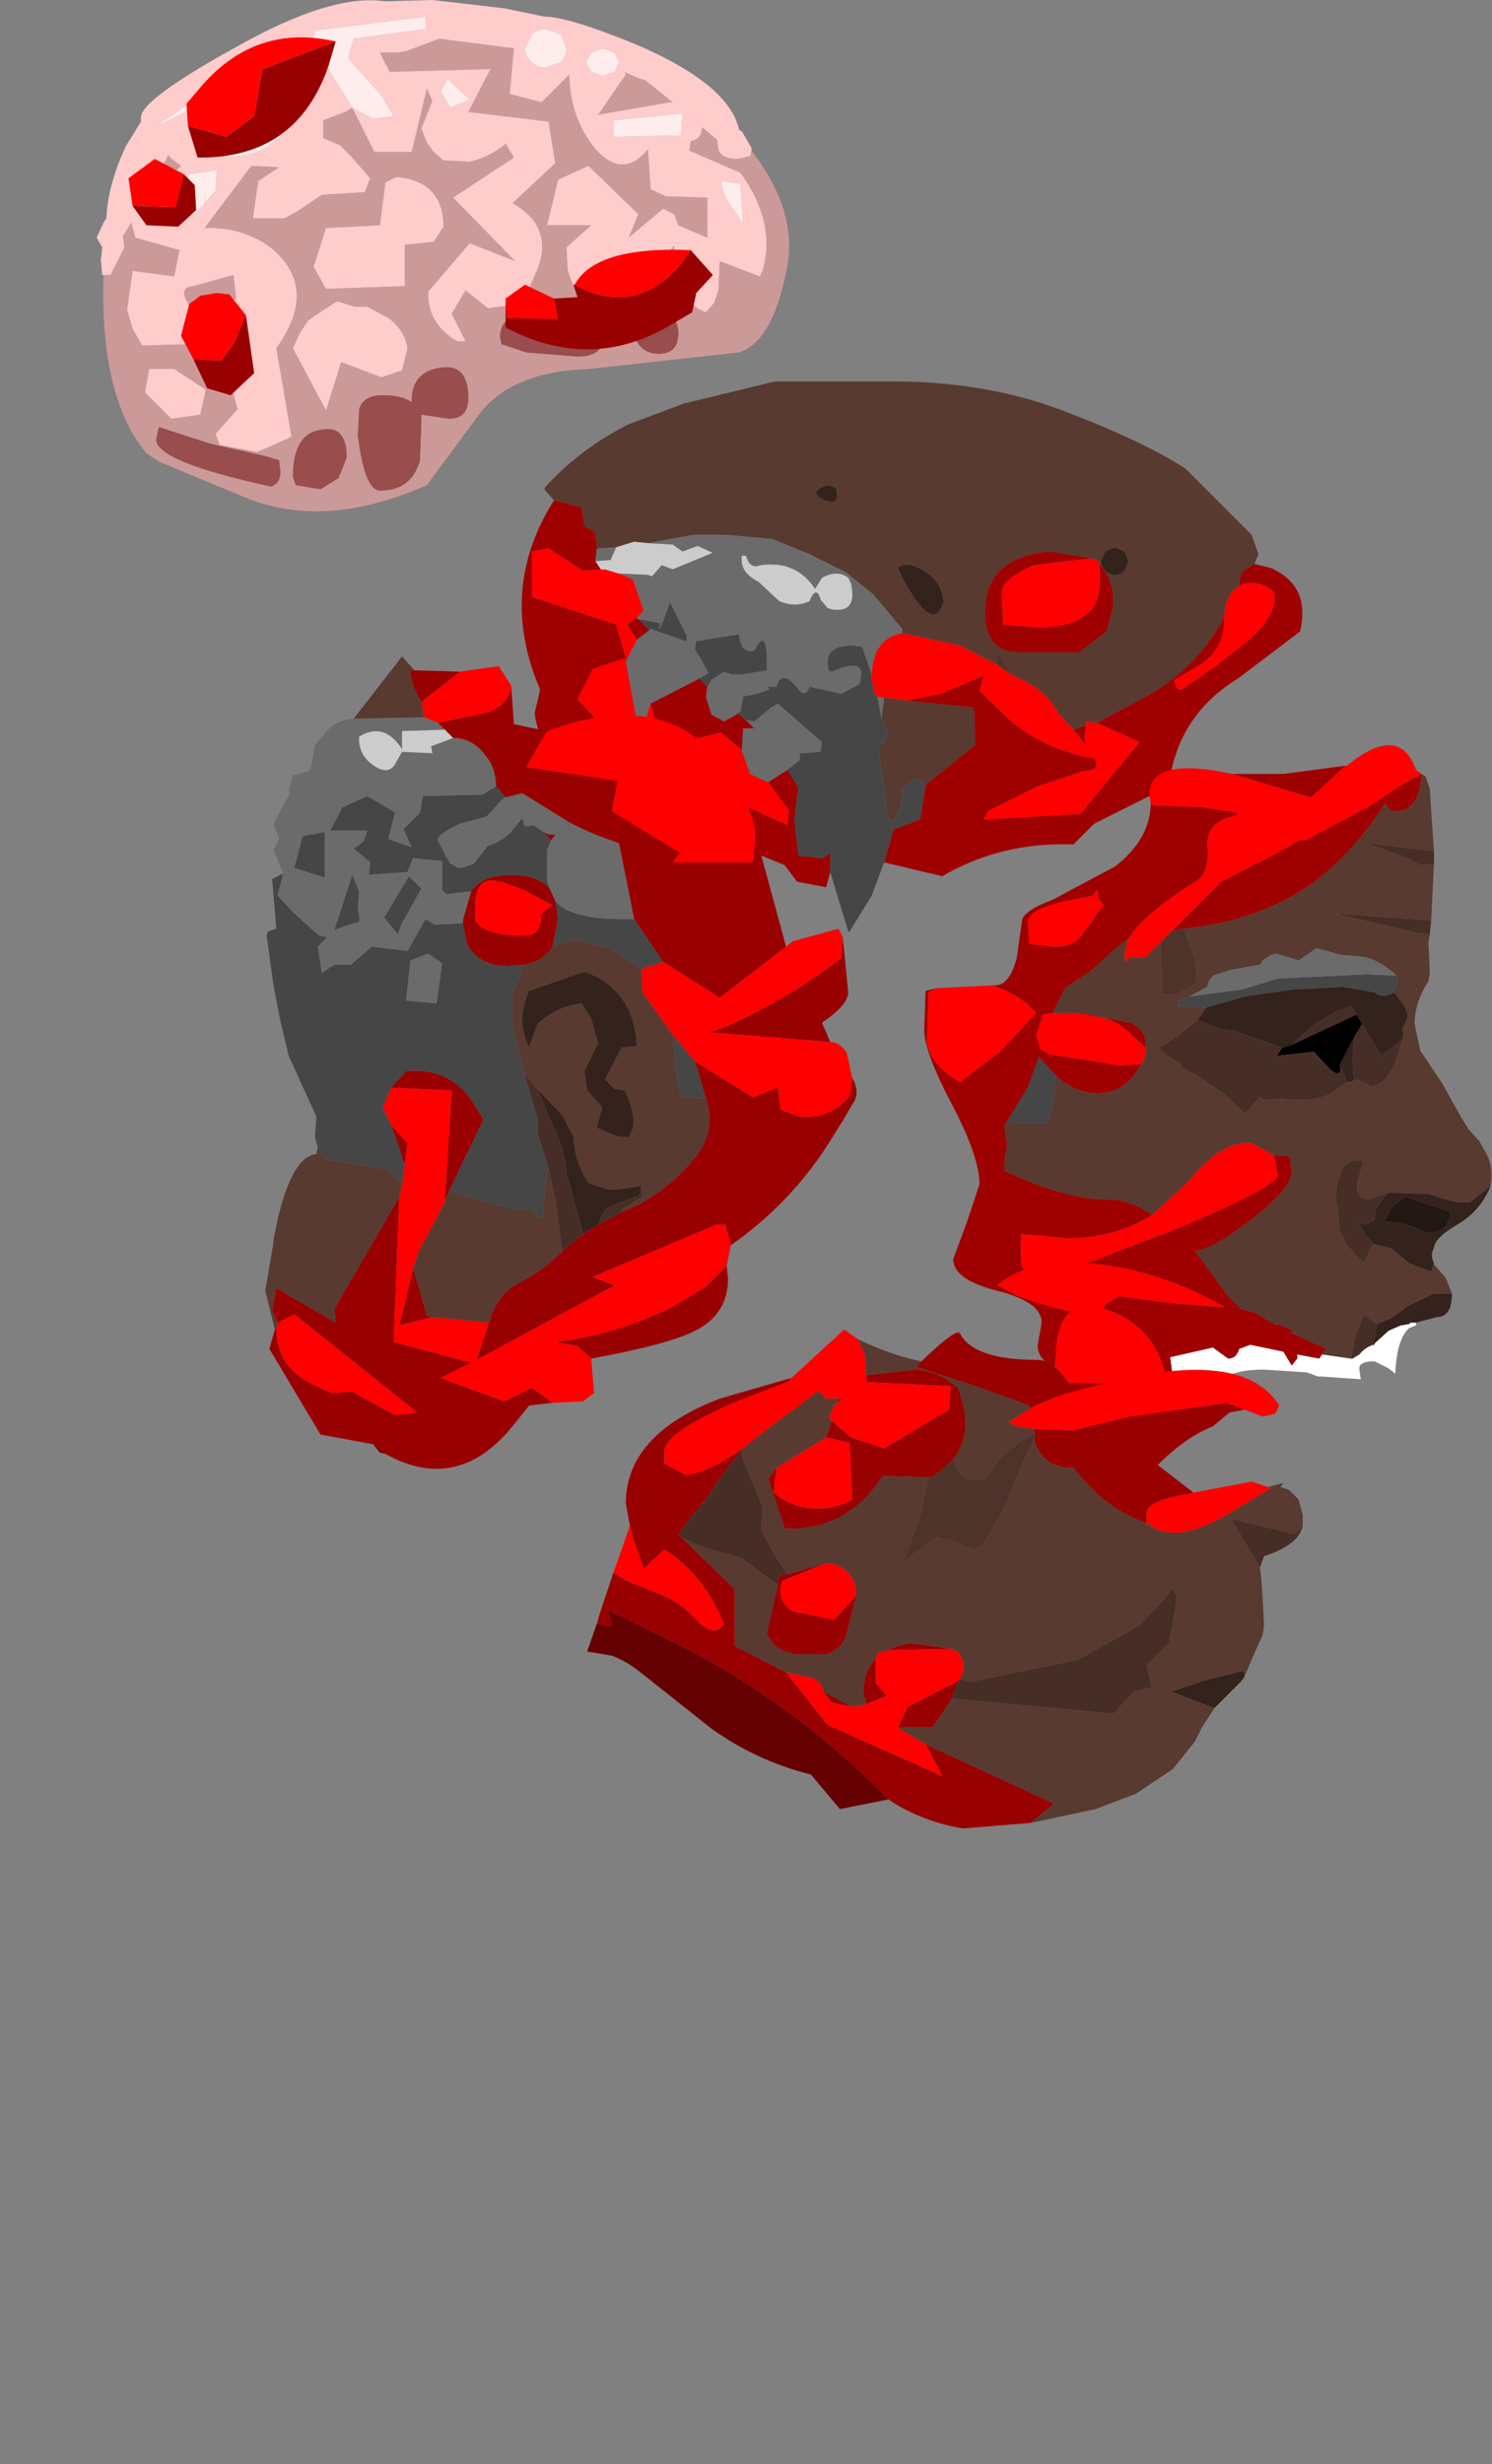 <?xml version="1.0" encoding="UTF-8" standalone="no"?>
<svg xmlns:ffdec="https://www.free-decompiler.com/flash" xmlns:xlink="http://www.w3.org/1999/xlink" ffdec:objectType="frame" height="89.15px" width="54.0px" xmlns="http://www.w3.org/2000/svg">
  <rect width="100%" height="100%" fill="#808080" stroke="none"/>
  <g transform="matrix(1.0, 0.0, 0.0, 1.0, 32.05, 40.4)">
    <use ffdec:characterId="1868" height="19.9" id="chunk1" transform="matrix(1.0, 0.0, 0.0, 1.0, -13.15, -26.6)" width="28.25" xlink:href="#sprite0"/>
    <use ffdec:characterId="1870" height="26.2" id="chunk2" transform="matrix(1.0, 0.0, 0.0, 1.0, 1.4, -13.45)" width="20.55" xlink:href="#sprite1"/>
    <use ffdec:characterId="1872" height="18.2" id="chunk3" transform="matrix(1.0, 0.0, 0.0, 1.0, -10.8, 7.7)" width="25.9" xlink:href="#sprite2"/>
    <use ffdec:characterId="1874" height="29.4" id="chunk4" transform="matrix(1.0, 0.0, 0.0, 1.0, -22.45, -16.65)" width="21.4" xlink:href="#sprite3"/>
    <use ffdec:characterId="1122" height="18.5" id="brain" transform="matrix(1.0, 0.0, 0.0, 1.0, -28.55, -40.4)" width="25.05" xlink:href="#sprite4"/>
  </g>
  <defs>
    <g id="sprite0" transform="matrix(1.0, 0.0, 0.0, 1.0, 13.35, 9.45)">
      <use ffdec:characterId="1867" height="19.9" transform="matrix(1.0, 0.0, 0.0, 1.0, -13.35, -9.45)" width="28.25" xlink:href="#shape0"/>
    </g>
    <g id="shape0" transform="matrix(1.0, 0.0, 0.0, 1.0, 13.35, 9.45)">
      <path d="M0.4 -0.35 L2.5 0.1 3.85 0.8 4.35 1.15 4.45 1.2 Q5.65 1.7 6.05 2.55 L6.6 3.15 7.05 3.7 7.0 3.45 7.05 3.0 7.05 2.85 7.45 2.9 9.0 3.6 6.85 6.2 3.35 6.4 3.5 6.1 5.3 5.2 6.95 4.65 Q7.7 4.6 7.3 4.15 L7.1 4.15 Q5.5 3.8 4.35 2.85 L3.2 1.75 3.35 1.2 1.8 1.85 0.55 2.1 -0.1 2.0 -0.25 2.0 -0.5 1.95 -0.6 1.85 -0.7 1.35 -0.7 1.15 Q-0.65 -0.15 0.4 -0.35 M12.05 -0.9 Q12.1 -1.8 12.6 -2.05 13.2 -2.35 13.85 -1.85 14.05 -1.05 12.9 -0.05 L11.75 0.85 10.6 1.65 Q10.35 1.85 10.25 1.35 L11.1 0.85 Q12.1 0.25 12.05 -0.9 M-9.85 -2.5 L-9.35 -2.3 -8.95 -1.15 -9.2 -0.9 -9.55 -0.65 -9.2 -0.1 -9.55 0.6 -9.6 0.55 -9.6 0.65 -9.1 3.4 -8.7 2.2 -8.2 3.95 -7.6 3.6 -6.15 3.25 -5.4 3.9 -5.1 4.75 -4.45 5.05 -3.7 6.05 -3.75 6.6 -5.85 5.65 -8.9 6.05 -8.85 4.7 -11.35 2.05 -10.8 0.95 -9.6 0.55 -9.95 -0.65 -13.0 -1.65 -13.0 -3.3 -12.45 -3.4 -12.45 -3.45 -11.15 -2.6 -10.5 -2.65 -10.35 -2.65 -9.85 -2.5 M7.55 -2.8 L7.55 -2.15 Q7.55 -0.55 5.3 -0.55 L4.05 -0.65 4.0 -1.8 Q4.0 -2.3 5.15 -2.8 L7.25 -3.05 7.55 -2.95 7.55 -2.8" fill="#ff0000" fill-rule="evenodd" stroke="none"/>
      <path d="M0.4 -0.35 L0.4 -0.5 -0.65 -1.75 -1.65 -2.55 -2.95 -3.2 -4.3 -3.75 -6.0 -3.9 -7.15 -3.9 -8.8 -3.6 -9.3 -3.65 -9.95 -3.45 -10.65 -3.4 -10.7 -4.0 -11.1 -4.2 -11.2 -4.9 -12.2 -5.15 -12.55 -5.55 -12.5 -5.65 Q-11.2 -7.05 -9.5 -7.9 L-7.5 -8.65 -4.2 -9.45 -0.3 -9.45 Q3.3 -9.5 6.2 -8.4 9.1 -7.3 10.65 -6.3 L13.05 -3.9 13.3 -3.2 13.15 -2.85 12.75 -2.6 Q12.6 -2.4 12.6 -2.05 12.1 -1.8 12.05 -0.9 10.95 1.15 8.75 2.2 L7.45 2.9 7.05 2.85 7.05 3.0 6.6 3.15 6.05 2.55 Q5.65 1.7 4.45 1.2 L4.35 1.15 4.15 0.8 3.8 0.25 3.85 0.8 2.5 0.1 0.4 -0.35 M0.25 -2.7 Q0.5 -2.1 0.9 -1.55 1.6 -0.55 1.9 -1.45 1.85 -2.3 1.0 -2.7 0.5 -2.95 0.25 -2.7 M7.25 -3.05 L5.75 -3.3 Q3.4 -3.1 3.4 -1.1 3.4 0.3 4.55 0.35 L6.8 0.35 7.8 -0.4 8.05 -1.35 Q8.05 -2.35 7.55 -2.8 L7.55 -2.95 7.25 -3.05 M8.45 -3.3 L8.1 -3.45 7.75 -3.3 7.6 -2.95 Q7.6 -2.75 7.75 -2.6 7.9 -2.45 8.1 -2.45 8.3 -2.45 8.45 -2.6 L8.6 -2.95 8.45 -3.3 M-2.5 -5.2 Q-1.8 -4.85 -2.0 -5.6 L-2.3 -5.7 Q-3.0 -5.45 -2.5 -5.2 M-0.25 2.0 L-0.1 2.0 0.55 2.1 3.0 2.35 3.05 3.7 1.25 5.15 1.2 5.05 0.8 4.95 0.4 5.3 Q0.4 6.1 0.05 6.45 L-0.1 6.35 -0.35 4.55 -0.45 3.75 Q0.0 3.45 -0.2 3.05 L-0.35 2.75 -0.25 2.0 M0.05 6.9 L0.0 6.75 0.1 6.75 0.05 6.9" fill="#583a30" fill-rule="evenodd" stroke="none"/>
      <path d="M0.25 -2.7 Q0.5 -2.95 1.0 -2.7 1.85 -2.3 1.9 -1.45 1.6 -0.55 0.9 -1.55 0.5 -2.1 0.25 -2.7 M8.45 -3.3 L8.6 -2.95 8.45 -2.6 Q8.3 -2.45 8.1 -2.45 7.9 -2.45 7.75 -2.6 7.6 -2.75 7.6 -2.95 L7.75 -3.3 8.1 -3.45 8.45 -3.3 M-2.5 -5.2 Q-3.0 -5.45 -2.3 -5.7 L-2.0 -5.6 Q-1.8 -4.85 -2.5 -5.2" fill="#34221c" fill-rule="evenodd" stroke="none"/>
      <path d="M6.6 3.15 L7.05 3.0 7.0 3.45 7.05 3.7 6.6 3.15 M7.45 2.9 L8.75 2.2 Q10.95 1.15 12.05 -0.9 12.1 0.25 11.1 0.85 L10.25 1.35 Q10.35 1.85 10.6 1.65 L11.75 0.85 12.9 -0.05 Q14.05 -1.05 13.85 -1.85 13.2 -2.35 12.6 -2.05 12.6 -2.4 12.75 -2.6 L13.15 -2.85 13.75 -2.7 Q15.2 -2.05 14.8 -0.4 L12.55 1.3 Q10.35 2.65 10.05 5.2 L7.35 6.55 6.6 7.3 Q4.0 7.2 1.85 8.45 L-0.25 7.95 0.05 6.9 0.1 6.75 1.05 6.4 1.25 5.15 3.05 3.7 3.0 2.35 0.55 2.1 1.8 1.85 3.35 1.2 3.2 1.75 4.35 2.85 Q5.5 3.8 7.1 4.15 L7.3 4.15 Q7.7 4.6 6.95 4.65 L5.3 5.2 3.5 6.1 3.35 6.4 6.85 6.2 9.0 3.6 7.45 2.9 M-12.2 -5.15 L-11.2 -4.9 -11.1 -4.2 -10.7 -4.0 -10.65 -3.4 -10.7 -2.95 -10.5 -2.65 -11.15 -2.6 -12.45 -3.45 -12.45 -3.4 -13.0 -3.3 -13.0 -1.65 -9.95 -0.65 -9.6 0.55 -10.8 0.95 -11.35 2.05 -8.85 4.7 -8.9 6.05 -5.85 5.65 -3.75 6.6 -3.7 6.05 -4.45 5.05 -3.75 4.6 -3.35 5.25 -3.5 6.4 -3.35 7.7 -2.45 7.8 -2.2 7.6 -2.2 8.3 -2.35 8.85 -3.4 8.65 -3.85 8.05 -4.7 7.7 -5.15 8.9 Q-8.4 9.85 -9.7 6.5 L-9.95 5.55 Q-12.6 4.75 -12.9 2.55 L-12.7 1.7 Q-14.25 -1.9 -12.2 -5.15 M-9.2 -0.9 L-9.15 -0.85 -8.75 -0.45 -9.2 -0.1 -9.55 -0.65 -9.2 -0.9 M-9.55 0.6 L-9.6 0.65 -9.6 0.55 -9.55 0.6 M-8.7 2.2 L-6.95 1.3 -6.65 1.6 -6.7 1.95 -6.5 2.6 -6.05 2.85 -5.6 2.6 -5.55 2.55 -5.25 2.8 -4.95 3.1 -5.35 3.1 -5.4 3.9 -6.15 3.25 -7.6 3.6 -8.2 3.95 -8.7 2.2 M7.25 -3.05 L5.15 -2.8 Q4.0 -2.3 4.0 -1.8 L4.05 -0.65 5.3 -0.55 Q7.55 -0.55 7.55 -2.15 L7.55 -2.8 Q8.05 -2.35 8.05 -1.35 L7.8 -0.4 6.8 0.35 4.55 0.35 Q3.4 0.3 3.4 -1.1 3.4 -3.1 5.75 -3.3 L7.25 -3.05" fill="#9f0000" fill-rule="evenodd" stroke="none"/>
      <path d="M-9.95 -3.45 L-9.3 -3.65 -8.8 -3.6 -7.9 -3.55 -7.55 -3.3 -7.0 -3.5 -6.45 -3.25 -7.9 -2.65 -8.3 -2.8 -8.65 -2.4 -8.8 -2.45 -9.85 -2.5 -10.35 -2.65 -10.5 -2.65 -10.7 -2.95 -10.05 -3.0 -10.15 -3.0 -9.95 -3.45 M-5.4 -3.15 L-5.25 -3.15 Q-5.1 -2.65 -4.75 -2.8 -3.45 -3.0 -2.75 -1.95 L-2.5 -2.35 Q-1.95 -2.65 -1.55 -2.35 L-1.45 -2.15 Q-1.2 -1.05 -2.15 -1.2 L-2.3 -1.25 -2.55 -1.55 Q-2.7 -2.1 -2.95 -1.5 -3.45 -1.25 -4.05 -1.5 L-4.8 -2.2 Q-5.5 -2.55 -5.4 -3.15" fill="#cccccc" fill-rule="evenodd" stroke="none"/>
      <path d="M-8.8 -3.6 L-7.15 -3.9 -6.0 -3.9 -4.3 -3.75 -2.95 -3.2 -1.65 -2.55 -0.65 -1.75 0.4 -0.5 0.4 -0.35 Q-0.65 -0.15 -0.7 1.15 L-1.05 0.15 -1.45 0.1 Q-2.5 0.15 -2.25 1.0 L-2.15 1.05 Q-0.8 0.45 -1.15 1.5 L-1.7 1.8 -1.8 1.85 -2.95 1.6 Q-3.1 2.0 -3.35 1.7 -3.95 0.9 -4.15 1.6 L-4.45 1.6 -4.4 1.7 -4.85 1.85 -5.35 1.95 -5.45 2.5 -5.55 2.55 -5.6 2.6 -6.05 2.85 -6.5 2.6 -6.7 1.95 -6.65 1.6 -6.5 1.35 -6.05 1.05 -5.75 1.15 -5.4 1.15 -4.5 1.0 -4.5 0.45 Q-4.55 -0.5 -4.95 0.3 -5.45 0.4 -5.5 -0.3 L-7.05 -0.05 -7.1 0.25 -6.9 0.55 -6.6 1.1 -6.95 1.3 -8.7 2.2 -9.1 3.4 -9.6 0.65 -9.55 0.6 -9.2 -0.1 -8.75 -0.45 -8.7 -0.5 -7.4 -0.05 -7.4 -0.25 -8.0 -1.45 Q-8.5 -0.05 -8.35 -0.7 L-9.15 -0.85 -9.2 -0.9 -8.95 -1.15 -9.35 -2.3 -9.85 -2.5 -8.8 -2.45 -8.65 -2.4 -8.3 -2.8 -7.9 -2.65 -6.45 -3.25 -7.0 -3.5 -7.55 -3.3 -7.9 -3.55 -8.8 -3.6 M-10.65 -3.4 L-9.95 -3.45 -10.15 -3.0 -10.05 -3.0 -10.7 -2.95 -10.65 -3.4 M-5.4 -3.15 Q-5.5 -2.55 -4.8 -2.2 L-4.05 -1.5 Q-3.45 -1.25 -2.95 -1.5 -2.7 -2.1 -2.55 -1.55 L-2.3 -1.25 -2.15 -1.2 Q-1.2 -1.05 -1.45 -2.15 L-1.55 -2.35 Q-1.95 -2.65 -2.5 -2.35 L-2.75 -1.95 Q-3.45 -3.0 -4.75 -2.8 -5.1 -2.65 -5.25 -3.15 L-5.4 -3.15 M-0.5 1.95 L-0.25 2.0 -0.35 2.75 -0.5 1.95 M-5.25 2.8 L-4.95 2.85 -4.35 2.35 -4.1 2.2 -2.5 3.6 -2.55 3.95 -3.1 4.0 -3.3 4.0 -3.3 4.25 -3.75 4.6 -4.45 5.05 -5.1 4.75 -5.4 3.9 -5.35 3.1 -4.95 3.1 -5.25 2.8" fill="#6b6b6b" fill-rule="evenodd" stroke="none"/>
      <path d="M-9.15 -0.85 L-8.35 -0.7 Q-8.5 -0.05 -8.0 -1.45 L-7.4 -0.25 -7.4 -0.05 -8.7 -0.5 -8.75 -0.45 -9.15 -0.85 M-6.95 1.3 L-6.6 1.1 -6.9 0.55 -7.1 0.25 -7.05 -0.05 -5.5 -0.3 Q-5.45 0.4 -4.95 0.3 -4.55 -0.5 -4.5 0.45 L-4.5 1.0 -5.4 1.15 -5.75 1.15 -6.05 1.05 -6.5 1.35 -6.65 1.6 -6.95 1.3 M-5.55 2.55 L-5.45 2.5 -5.35 1.95 -4.85 1.85 -4.4 1.7 -4.45 1.6 -4.15 1.6 Q-3.95 0.9 -3.35 1.7 -3.1 2.0 -2.95 1.6 L-1.8 1.85 -1.7 1.8 -1.15 1.5 Q-0.8 0.45 -2.15 1.05 L-2.25 1.0 Q-2.5 0.15 -1.45 0.1 L-1.05 0.15 -0.7 1.15 -0.7 1.35 -0.6 1.85 -0.5 1.95 -0.35 2.75 -0.2 3.05 Q0.0 3.45 -0.45 3.75 L-0.35 4.55 -0.1 6.35 0.05 6.45 Q0.4 6.1 0.4 5.3 L0.8 4.95 1.2 5.05 1.25 5.15 1.05 6.4 0.1 6.75 0.0 6.75 0.05 6.9 -0.25 7.95 -0.7 9.15 -1.5 10.45 -1.55 10.45 -2.2 8.3 -2.2 7.6 -2.45 7.8 -3.35 7.7 -3.5 6.4 -3.35 5.25 -3.75 4.6 -3.3 4.25 -3.3 4.0 -3.1 4.0 -2.55 3.95 -2.5 3.6 -4.1 2.2 -4.35 2.35 -4.95 2.85 -5.25 2.8 -5.55 2.55" fill="#464646" fill-rule="evenodd" stroke="none"/>
      <path d="M3.85 0.8 L3.8 0.25 4.15 0.8 4.35 1.15 3.85 0.8" fill="#4e332a" fill-rule="evenodd" stroke="none"/>
    </g>
    <g id="sprite1" transform="matrix(1.0, 0.0, 0.0, 1.0, 10.8, 13.1)">
      <use ffdec:characterId="1869" height="26.2" transform="matrix(1.0, 0.0, 0.0, 1.0, -10.8, -13.1)" width="20.55" xlink:href="#shape1"/>
    </g>
    <g id="shape1" transform="matrix(1.0, 0.0, 0.0, 1.0, 10.8, 13.1)">
      <path d="M-2.05 9.8 L-2.0 10.75 Q-2.0 11.45 -2.5 12.95 L-3.4 13.1 Q-3.85 12.15 -5.1 11.0 -6.0 10.15 -6.05 9.4 L-6.05 9.25 Q-6.05 7.85 -5.5 7.4 L-5.9 7.3 -6.65 7.1 -7.4 6.85 -8.15 6.45 Q-7.75 6.1 -7.2 5.9 L-7.3 5.6 -7.3 4.6 -6.6 4.65 -5.65 4.75 Q-3.9 4.75 -2.55 3.9 L-1.25 2.7 Q-0.05 1.2 1.05 1.3 L1.85 1.75 2.0 2.45 Q2.0 2.9 -1.9 4.5 L-4.9 5.65 -4.35 5.7 Q-2.1 6.0 0.1 7.25 L-1.8 7.1 -3.75 6.85 -4.25 7.15 -4.3 7.3 -4.0 7.4 Q-2.4 8.05 -2.05 9.8 M-10.35 -4.3 L-8.35 -4.4 Q-7.35 -4.1 -6.75 -3.4 L-8.05 -2.0 -9.5 -0.9 Q-10.55 -1.5 -10.7 -2.3 L-10.65 -4.15 -10.35 -4.3 M-2.6 -10.95 L-2.65 -11.3 Q-2.65 -12.7 0.35 -12.05 L3.2 -11.2 4.45 -12.35 4.5 -12.35 Q6.4 -13.9 7.0 -12.2 L7.2 -12.05 6.55 -11.7 5.25 -10.85 3.0 -9.65 2.8 -9.65 1.9 -9.15 -0.05 -8.15 -1.8 -6.4 -2.25 -5.95 -2.8 -5.4 -3.4 -5.4 Q-3.55 -5.0 -3.55 -5.65 L-3.4 -6.1 Q-2.95 -6.9 -1.0 -8.15 -0.45 -8.45 -0.55 -9.45 -0.6 -10.35 0.5 -10.55 L0.5 -10.65 -0.75 -10.85 -2.5 -10.9 -2.55 -10.95 -2.6 -10.95 M-6.15 -3.4 L-5.45 -3.4 -5.2 -3.4 Q-4.25 -3.35 -3.55 -2.85 L-2.8 -2.15 -2.75 -2.15 -2.85 -1.65 -2.95 -1.55 -3.75 -1.5 -4.6 -1.65 -6.25 -1.9 -6.6 -2.1 -6.75 -2.6 -6.5 -3.35 -6.15 -3.4 M-4.65 -7.7 Q-4.5 -8.05 -4.5 -7.55 L-4.3 -7.3 -4.55 -7.0 -4.75 -6.65 -4.85 -6.55 -5.15 -6.15 Q-5.4 -5.8 -6.1 -5.8 L-7.0 -5.9 -7.05 -6.7 Q-7.05 -7.1 -5.9 -7.4 L-4.7 -7.65 -4.65 -7.7" fill="#ff0000" fill-rule="evenodd" stroke="none"/>
      <path d="M2.5 -2.25 L4.0 -2.95 4.85 -3.35 5.05 -3.0 4.75 -2.5 4.25 -1.55 Q4.35 -1.0 3.9 -1.35 L3.3 -2.0 1.95 -1.85 2.0 -1.9 2.15 -2.15 2.5 -2.25" fill="#000000" fill-rule="evenodd" stroke="none"/>
      <path d="M7.0 7.8 L7.0 7.9 6.75 8.0 Q6.3 8.4 6.25 9.65 L6.0 9.45 5.5 9.2 Q4.9 9.2 4.95 9.5 L5.0 9.85 3.6 9.75 3.45 9.75 3.05 9.6 1.5 9.5 Q0.15 9.5 -0.15 10.05 L-0.5 10.05 -1.75 9.95 -1.8 9.8 -1.9 9.05 -0.35 8.7 0.2 9.1 Q0.5 9.1 0.6 8.75 L1.0 8.6 2.2 8.85 2.5 9.35 2.7 9.1 2.7 8.95 3.5 9.1 3.6 8.95 4.65 9.1 4.7 9.1 4.95 8.95 Q5.15 8.7 5.45 8.6 L5.5 8.6 5.5 8.55 6.0 8.1 6.1 8.05 6.45 7.9 6.75 7.85 6.8 7.8 7.0 7.8" fill="#ffffff" fill-rule="evenodd" stroke="none"/>
      <path d="M-1.8 9.8 L-2.05 9.8 Q-2.4 8.05 -4.0 7.4 L-4.3 7.3 -4.25 7.15 -3.75 6.85 -1.8 7.1 0.1 7.25 Q-2.1 6.0 -4.35 5.7 L-4.9 5.65 -1.9 4.5 Q2.0 2.9 2.0 2.45 L1.85 1.75 2.35 1.75 2.45 1.9 2.5 2.35 Q2.5 2.95 1.0 4.1 -0.35 5.15 -1.0 5.2 L-0.7 5.6 0.2 6.85 0.65 7.3 1.2 7.45 1.95 7.9 2.0 7.85 2.6 8.1 2.45 8.15 3.75 8.75 3.6 8.95 3.5 9.1 2.7 8.95 2.7 9.1 2.5 9.35 2.2 8.85 1.0 8.6 0.6 8.75 Q0.5 9.1 0.2 9.1 L-0.35 8.7 -1.9 9.05 -1.8 9.8 M-6.05 9.4 Q-6.65 9.2 -6.7 8.65 L-6.55 7.8 Q-6.55 7.05 -8.15 6.65 -9.75 6.25 -9.75 5.5 L-9.25 4.15 -8.8 2.8 Q-8.8 1.8 -9.8 -0.1 -10.8 -2.0 -10.8 -2.8 L-10.75 -4.2 -10.35 -4.3 -10.65 -4.15 -10.7 -2.3 Q-10.55 -1.5 -9.5 -0.9 L-8.05 -2.0 -6.75 -3.4 Q-7.35 -4.1 -8.35 -4.4 L-8.25 -4.4 Q-7.7 -4.4 -7.45 -5.4 L-7.25 -6.8 Q-7.1 -7.15 -6.15 -7.5 L-3.9 -8.7 Q-2.65 -9.65 -2.6 -10.95 L-2.55 -10.95 -2.5 -10.9 -0.75 -10.85 0.5 -10.65 0.5 -10.55 Q-0.6 -10.35 -0.55 -9.45 -0.45 -8.45 -1.0 -8.15 -2.95 -6.9 -3.4 -6.1 L-3.9 -5.7 -4.8 -4.9 -5.7 -4.3 -6.15 -3.4 -6.5 -3.35 -6.75 -2.6 -6.6 -2.1 -6.25 -1.9 -4.6 -1.65 -3.75 -1.5 -2.95 -1.55 -3.2 -1.15 Q-3.7 -0.5 -4.5 -0.5 -5.4 -0.5 -6.05 -1.15 L-6.1 -1.2 -6.65 -1.8 -7.05 -0.7 -7.85 0.6 -7.9 0.65 -7.8 1.4 -7.9 2.0 -7.9 2.3 Q-5.7 3.35 -4.05 3.35 -3.35 3.35 -2.55 3.9 -3.9 4.75 -5.65 4.75 L-6.6 4.65 -7.3 4.6 -7.3 5.6 -7.2 5.9 Q-7.75 6.1 -8.15 6.45 L-7.4 6.85 -6.65 7.1 -5.9 7.3 -5.5 7.4 Q-6.05 7.85 -6.05 9.25 L-6.05 9.4 M0.35 -12.05 L2.2 -12.05 4.45 -12.35 3.2 -11.2 0.35 -12.05 M7.2 -12.05 Q7.15 -10.7 6.25 -10.7 6.05 -10.7 5.9 -10.95 L5.9 -11.0 Q4.85 -9.4 3.65 -8.4 1.6 -6.75 -1.4 -6.45 L-1.8 -6.4 -0.05 -8.15 1.9 -9.15 2.8 -9.65 3.0 -9.65 5.25 -10.85 6.55 -11.7 7.2 -12.05 M-5.2 -3.4 L-3.3 -3.05 Q-2.8 -2.75 -2.8 -2.4 L-2.8 -2.15 -3.55 -2.85 Q-4.25 -3.35 -5.2 -3.4 M-4.65 -7.7 L-4.7 -7.65 -5.9 -7.4 Q-7.05 -7.1 -7.05 -6.7 L-7.0 -5.9 -6.1 -5.8 Q-5.4 -5.8 -5.15 -6.15 L-4.85 -6.55 -4.75 -6.65 -4.55 -7.0 -4.3 -7.3 -4.5 -7.55 Q-4.5 -8.05 -4.65 -7.7" fill="#9f0000" fill-rule="evenodd" stroke="none"/>
      <path d="M-1.4 -6.45 L-1.2 -5.9 Q-0.85 -5.15 -1.0 -4.45 -1.55 -4.05 -2.05 -4.05 L-2.2 -4.1 -2.2 -4.65 -2.25 -5.95 -1.8 -6.4 -1.4 -6.45" fill="#4e332a" fill-rule="evenodd" stroke="none"/>
      <path d="M7.2 -12.05 L7.35 -11.95 7.5 -11.5 7.55 -10.7 7.65 -9.25 5.2 -9.55 6.8 -8.95 7.15 -8.75 7.65 -8.8 7.55 -6.75 4.05 -7.0 7.05 -6.3 7.5 -6.25 7.45 -5.95 7.5 -4.85 7.45 -4.55 Q6.95 -3.8 6.95 -3.0 L7.15 -2.05 7.95 -0.85 8.65 0.4 8.9 0.8 9.3 1.25 9.55 1.7 Q9.8 2.15 9.7 2.85 L8.95 3.45 8.45 3.45 7.45 3.15 6.0 3.1 5.25 3.35 Q4.75 3.25 4.9 2.65 L5.1 1.95 Q4.15 1.75 4.1 3.35 L4.15 3.55 4.25 4.5 4.5 5.0 5.1 5.65 5.45 4.95 6.05 5.1 6.1 5.1 6.75 5.65 7.55 5.95 7.65 5.65 7.65 5.7 8.05 6.15 8.1 6.25 8.3 6.75 7.65 6.75 6.7 7.2 6.1 7.65 5.95 7.7 5.85 7.75 5.6 7.85 5.45 7.75 5.1 7.5 4.8 8.3 4.65 9.1 3.6 8.95 3.75 8.75 2.45 8.15 2.6 8.1 2.0 7.85 1.95 7.9 1.2 7.45 0.65 7.3 0.2 6.85 -0.7 5.6 -1.0 5.2 Q-0.35 5.15 1.0 4.1 2.5 2.95 2.5 2.35 L2.45 1.9 2.35 1.75 1.85 1.75 1.05 1.3 Q-0.05 1.2 -1.25 2.7 L-2.55 3.9 Q-3.35 3.35 -4.05 3.35 -5.7 3.35 -7.9 2.3 L-7.9 2.0 -7.8 1.4 -7.9 0.65 -7.85 0.6 -6.35 0.6 Q-6.05 -0.2 -6.05 -1.15 -5.4 -0.5 -4.5 -0.5 -3.7 -0.5 -3.2 -1.15 L-2.95 -1.55 -2.85 -1.65 -2.75 -2.15 -2.8 -2.15 -2.8 -2.4 Q-2.8 -2.75 -3.3 -3.05 L-5.2 -3.4 -5.45 -3.4 -6.15 -3.4 -5.7 -4.3 -4.8 -4.9 -3.9 -5.7 -3.4 -6.1 -3.55 -5.65 Q-3.55 -5.0 -3.4 -5.4 L-2.8 -5.4 -2.25 -5.95 -2.2 -4.65 -2.2 -4.1 -2.05 -4.05 Q-1.55 -4.05 -1.0 -4.45 -0.85 -5.15 -1.2 -5.9 L-1.4 -6.45 Q1.6 -6.75 3.65 -8.4 4.85 -9.4 5.9 -11.0 L5.9 -10.95 Q6.05 -10.7 6.25 -10.7 7.15 -10.7 7.2 -12.05 M6.3 -4.75 Q5.6 -5.4 4.95 -5.45 L4.3 -5.5 3.4 -5.75 2.75 -5.3 1.95 -5.55 1.75 -5.5 1.45 -5.3 1.35 -5.15 0.25 -4.95 -0.35 -4.75 -0.5 -4.55 -0.55 -4.35 -1.2 -4.0 -1.6 -3.85 -1.6 -3.65 -0.6 -3.6 -0.9 -3.15 -1.65 -2.55 -2.3 -2.15 -2.0 -1.85 -1.5 -1.55 -1.5 -1.45 Q-0.05 -0.7 0.8 0.25 L1.35 -0.35 1.55 -0.25 2.1 -0.3 2.8 -0.25 Q3.65 -0.25 4.05 -0.6 L4.5 -0.9 4.75 -0.95 4.85 -1.0 5.4 -0.75 Q5.85 -0.75 6.25 -1.6 L6.5 -2.45 6.55 -2.65 6.5 -2.8 6.7 -3.25 6.7 -3.35 6.55 -3.7 6.2 -4.15 6.35 -4.6 6.3 -4.75" fill="#583a30" fill-rule="evenodd" stroke="none"/>
      <path d="M7.65 -9.25 L7.65 -8.8 7.15 -8.75 6.8 -8.95 5.2 -9.55 7.65 -9.25 M7.55 -6.75 L7.5 -6.25 7.05 -6.3 4.05 -7.0 7.55 -6.75 M4.65 9.1 L4.8 8.3 5.1 7.5 5.45 7.75 5.6 7.85 5.45 8.6 Q5.15 8.7 4.95 8.95 L4.7 9.1 4.65 9.1 M6.5 -2.45 L6.25 -1.6 Q5.85 -0.75 5.4 -0.75 L4.85 -1.0 4.75 -0.95 4.7 -1.7 4.75 -2.5 5.05 -3.0 5.75 -1.85 6.5 -2.45 M4.5 -0.9 L4.05 -0.6 Q3.65 -0.25 2.8 -0.25 L2.1 -0.3 1.55 -0.25 1.35 -0.35 0.8 0.25 Q-0.05 -0.7 -1.5 -1.45 L-1.5 -1.55 -2.0 -1.85 -2.3 -2.15 -1.65 -2.55 -0.9 -3.15 Q-0.15 -2.8 0.45 -2.75 L2.15 -2.15 2.0 -1.9 1.95 -1.85 3.3 -2.0 3.9 -1.35 Q4.35 -1.0 4.25 -1.55 L4.5 -0.9 M2.5 -2.25 L3.15 -2.85 Q3.95 -3.45 4.65 -3.65 L4.85 -3.35 4.0 -2.95 2.5 -2.25 M6.0 3.1 L5.55 3.65 5.5 4.1 5.2 4.25 5.1 4.25 4.9 4.15 5.15 4.6 5.45 4.95 5.1 5.65 4.5 5.0 4.25 4.5 4.15 3.55 4.1 3.35 Q4.15 1.75 5.1 1.95 L4.9 2.65 Q4.75 3.25 5.25 3.35 L6.0 3.1" fill="#462e26" fill-rule="evenodd" stroke="none"/>
      <path d="M9.7 2.85 Q9.35 3.75 8.5 4.25 7.65 4.75 7.65 5.1 7.5 5.35 7.65 5.65 L7.55 5.95 6.75 5.65 6.1 5.1 6.05 5.1 5.45 4.95 5.15 4.6 4.9 4.15 5.1 4.25 5.2 4.25 5.5 4.1 5.55 3.65 6.0 3.1 7.45 3.15 8.45 3.45 8.95 3.45 9.7 2.85 M8.3 6.75 Q8.3 7.6 7.75 7.6 L7.0 7.8 6.8 7.8 6.75 7.85 6.45 7.9 6.1 8.05 6.0 8.1 5.5 8.55 5.5 8.6 5.45 8.6 5.6 7.85 5.85 7.75 5.95 7.7 6.1 7.65 6.7 7.2 7.65 6.75 8.3 6.75 M6.2 -4.15 L6.55 -3.7 6.7 -3.35 6.7 -3.25 6.5 -2.8 6.55 -2.65 6.5 -2.45 5.75 -1.85 5.05 -3.0 4.85 -3.35 4.65 -3.65 Q3.95 -3.45 3.15 -2.85 L2.5 -2.25 2.15 -2.15 0.45 -2.75 Q-0.15 -2.8 -0.9 -3.15 L-0.6 -3.6 0.8 -4.0 2.5 -4.25 4.35 -4.35 5.5 -4.15 Q5.8 -3.9 6.2 -4.15 M4.75 -0.95 L4.5 -0.9 4.25 -1.55 4.75 -2.5 4.7 -1.7 4.75 -0.95 M6.65 3.25 Q6.5 3.3 6.35 3.45 L6.1 3.65 5.85 4.15 Q6.6 4.15 7.25 4.5 8.1 4.7 8.25 3.85 L8.25 3.8 6.65 3.25" fill="#34221c" fill-rule="evenodd" stroke="none"/>
      <path d="M-6.05 -1.15 Q-6.05 -0.2 -6.35 0.6 L-7.85 0.6 -7.05 -0.7 -6.65 -1.8 -6.1 -1.2 -6.05 -1.15 M6.3 -4.75 L6.35 -4.6 6.2 -4.15 Q5.8 -3.9 5.5 -4.15 L4.35 -4.35 2.5 -4.25 0.8 -4.0 -0.6 -3.6 -1.6 -3.65 -1.6 -3.85 -1.2 -4.0 0.7 -4.25 2.0 -4.65 5.2 -4.8 6.3 -4.75" fill="#464646" fill-rule="evenodd" stroke="none"/>
      <path d="M-1.2 -4.0 L-0.55 -4.35 -0.5 -4.55 -0.35 -4.75 0.25 -4.95 1.35 -5.15 1.45 -5.3 1.75 -5.5 1.95 -5.55 2.75 -5.3 3.4 -5.75 4.3 -5.5 4.95 -5.45 Q5.6 -5.4 6.3 -4.75 L5.2 -4.8 2.0 -4.65 0.7 -4.25 -1.2 -4.0" fill="#6b6b6b" fill-rule="evenodd" stroke="none"/>
      <path d="M6.65 3.25 L8.25 3.8 8.25 3.85 Q8.1 4.7 7.25 4.5 6.6 4.15 5.85 4.15 L6.1 3.65 6.35 3.45 Q6.5 3.3 6.65 3.25" fill="#231713" fill-rule="evenodd" stroke="none"/>
    </g>
    <g id="sprite2" transform="matrix(1.0, 0.0, 0.0, 1.0, 12.95, 9.1)">
      <use ffdec:characterId="1871" height="18.2" transform="matrix(1.0, 0.0, 0.0, 1.0, -12.95, -9.1)" width="25.9" xlink:href="#shape2"/>
    </g>
    <g id="shape2" transform="matrix(1.0, 0.0, 0.0, 1.0, 12.95, 9.1)">
      <path d="M10.85 -6.2 L10.3 -6.1 9.7 -5.6 Q8.7 -5.2 7.7 -4.2 L8.8 -3.35 9.0 -3.2 8.8 -3.15 Q7.3 -2.9 7.3 -2.45 L7.3 -2.1 Q5.85 -2.55 4.65 -4.1 L4.6 -4.1 Q3.55 -4.1 3.25 -5.05 L3.25 -5.15 3.25 -5.35 3.25 -5.5 4.6 -5.45 6.7 -5.95 10.2 -6.45 10.85 -6.2 M3.1 8.75 L0.65 8.95 Q-0.85 8.7 -2.05 7.9 L-2.35 7.6 Q-5.7 4.25 -9.85 2.2 L-12.2 1.05 -12.05 1.65 -12.6 1.55 -12.5 1.2 -12.0 -0.3 -11.5 0.0 -10.25 0.5 Q-9.65 0.75 -9.2 1.2 -8.35 2.15 -8.0 1.55 -8.7 -0.2 -10.15 -1.15 L-10.9 -0.45 -11.3 -1.6 -11.4 -2.0 -11.55 -2.8 Q-11.55 -5.3 -8.15 -6.6 L-5.55 -7.35 -5.7 -7.2 -7.65 -6.45 Q-10.15 -5.35 -10.15 -4.7 L-10.15 -4.25 -9.4 -3.85 Q-8.65 -3.85 -7.25 -4.85 L-7.35 -4.75 -7.65 -4.35 -7.7 -4.3 -8.05 -3.85 -8.7 -2.9 -8.8 -2.8 -9.65 -1.7 -9.55 -1.6 -7.6 0.3 -7.6 2.35 -5.75 3.3 -4.25 5.2 -0.1 7.05 -0.7 5.9 3.95 8.05 3.1 8.75 M-0.85 -7.95 Q0.45 -9.2 0.55 -8.95 1.05 -8.0 3.35 -8.0 3.9 -8.0 4.4 -7.25 L4.5 -7.15 5.85 -7.15 Q4.15 -6.8 3.1 -6.25 L3.05 -6.35 1.1 -7.05 -1.05 -7.75 -0.85 -7.95 M-2.85 -7.45 L-1.1 -7.65 Q-0.15 -7.6 0.5 -6.95 L0.6 -6.6 Q1.0 -5.3 0.3 -4.4 L-0.45 -3.75 -0.6 -3.75 -2.25 -3.8 Q-3.55 -1.8 -5.8 -1.9 L-6.4 -3.7 -6.1 -4.1 -6.2 -3.2 Q-5.1 -2.3 -3.65 -2.8 L-3.35 -2.95 -3.45 -5.0 -4.3 -5.2 -4.1 -5.8 -3.4 -5.2 -2.2 -4.8 0.15 -6.2 0.2 -7.05 -2.85 -7.2 -2.85 -7.45 M0.25 4.25 L0.2 4.35 -0.45 5.3 -1.7 5.3 -1.35 4.55 0.5 3.6 0.25 4.25 M0.25 2.45 L-2.05 2.5 Q-1.7 2.3 -1.2 2.25 L0.25 2.45 M-2.5 2.8 L-2.5 3.7 -2.1 4.15 -2.85 4.45 -2.95 4.05 Q-2.95 3.25 -2.5 2.8 M-3.35 4.55 L-4.1 4.4 -4.4 4.0 -3.35 4.55 M-3.9 -6.45 L-3.85 -6.6 -3.7 -6.6 -3.9 -6.45 M-5.7 -0.25 L-4.3 -0.65 -5.9 0.0 -5.95 0.25 Q-6.0 0.8 -5.5 1.1 L-4.0 1.4 -3.2 0.5 -3.55 1.9 Q-3.7 2.45 -4.3 2.65 L-5.3 2.65 Q-6.15 2.6 -6.45 1.9 L-6.05 0.15 -6.0 -0.2 -5.7 -0.25" fill="#990000" fill-rule="evenodd" stroke="none"/>
      <path d="M5.85 -7.15 L6.9 -7.4 Q10.95 -8.2 12.1 -6.35 L11.95 -6.05 11.5 -5.95 10.85 -6.2 10.2 -6.45 6.7 -5.95 4.6 -5.45 3.25 -5.5 Q2.5 -5.55 2.3 -5.75 L3.1 -6.25 Q4.15 -6.8 5.85 -7.15 M9.0 -3.2 L11.1 -3.6 11.7 -3.4 11.8 -3.35 9.95 -2.25 Q8.95 -1.75 8.35 -1.75 7.65 -1.75 7.35 -2.1 7.3 -1.9 7.3 -2.1 L7.3 -2.45 Q7.3 -2.9 8.8 -3.15 L9.0 -3.2 M-12.0 -0.3 L-11.4 -2.0 -11.3 -1.6 -10.9 -0.45 -10.15 -1.15 Q-8.7 -0.2 -8.0 1.55 -8.35 2.15 -9.2 1.2 -9.65 0.75 -10.25 0.5 L-11.5 0.0 -12.0 -0.3 M-5.55 -7.35 L-3.65 -9.1 -3.15 -8.75 -2.9 -8.2 -2.85 -7.45 -2.85 -7.2 0.2 -7.05 0.15 -6.2 -2.2 -4.8 -3.4 -5.2 -4.1 -5.8 -4.2 -5.9 -4.0 -6.4 -3.9 -6.45 -3.7 -6.6 -3.85 -6.6 -4.3 -6.6 -4.55 -6.85 -4.55 -6.9 -6.35 -5.55 -7.25 -4.85 Q-8.65 -3.85 -9.4 -3.85 L-10.15 -4.25 -10.15 -4.7 Q-10.15 -5.35 -7.65 -6.45 L-5.7 -7.2 -5.55 -7.35 M-4.3 -5.2 L-3.45 -5.0 -3.35 -2.95 -3.65 -2.8 Q-5.1 -2.3 -6.2 -3.2 L-6.1 -4.1 -4.3 -5.2 M-1.7 5.3 L-0.7 5.9 -0.1 7.05 -4.25 5.2 -5.75 3.3 -4.8 3.5 Q-4.4 3.7 -4.4 4.0 L-4.1 4.4 -3.35 4.55 -2.85 4.45 -2.1 4.15 -2.5 3.7 -2.5 2.8 -2.45 2.6 -2.05 2.5 0.25 2.45 0.45 2.55 Q0.85 3.0 0.55 3.55 L0.5 3.6 -1.35 4.55 -1.7 5.3 M-4.3 -0.65 Q-3.85 -0.65 -3.5 -0.3 -3.2 0.0 -3.2 0.5 L-4.0 1.4 -5.5 1.1 Q-6.0 0.8 -5.95 0.25 L-5.9 0.0 -4.3 -0.65" fill="#ff0000" fill-rule="evenodd" stroke="none"/>
      <path d="M-2.05 7.9 L-3.8 8.25 -4.85 7.0 Q-6.85 6.5 -8.5 5.3 L-11.15 3.2 Q-11.55 2.9 -12.05 2.7 L-12.95 2.55 -12.6 1.55 -12.05 1.65 -12.2 1.05 -9.85 2.2 Q-5.7 4.25 -2.35 7.6 L-2.05 7.9" fill="#650101" fill-rule="evenodd" stroke="none"/>
      <path d="M11.7 -3.4 L12.25 -3.55 12.15 -3.4 12.45 -3.3 12.8 -2.95 12.95 -2.4 12.95 -2.0 12.65 -1.7 10.35 -2.25 11.4 -0.5 11.45 -0.1 11.5 0.65 11.55 1.6 11.5 1.95 11.25 2.5 10.8 3.55 10.7 3.65 Q11.1 3.1 10.4 3.35 L9.55 3.55 8.2 4.0 9.75 4.6 9.3 5.3 9.05 5.8 8.25 6.8 6.9 7.7 5.45 8.25 3.1 8.75 3.95 8.05 -0.7 5.9 -1.7 5.3 -0.45 5.3 0.2 4.35 0.25 4.25 6.1 4.8 6.85 4.0 7.5 3.85 7.3 3.05 8.15 2.2 8.15 2.05 8.4 0.6 8.25 0.25 7.9 0.7 7.1 1.55 6.7 1.8 4.8 2.85 0.9 3.65 0.55 3.55 Q0.85 3.0 0.45 2.55 L0.25 2.45 -1.2 2.25 Q-1.7 2.3 -2.05 2.5 L-2.45 2.6 -2.5 2.8 Q-2.95 3.25 -2.95 4.05 L-2.85 4.45 -3.35 4.55 -4.4 4.0 Q-4.4 3.7 -4.8 3.5 L-5.75 3.3 -7.6 2.35 -7.6 0.3 -9.55 -1.6 Q-8.95 -1.25 -8.15 -1.05 L-7.4 -0.85 -6.25 0.0 -6.05 0.15 -6.45 1.9 Q-6.15 2.6 -5.3 2.65 L-4.3 2.65 Q-3.7 2.45 -3.55 1.9 L-3.2 0.5 Q-3.2 0.0 -3.5 -0.3 -3.85 -0.65 -4.3 -0.65 L-5.7 -0.25 -5.8 -0.4 -6.2 -1.0 -6.65 -1.85 -6.6 -2.7 -7.35 -4.5 -7.35 -4.75 -7.25 -4.85 -6.35 -5.55 -4.55 -6.9 -4.55 -6.85 -4.3 -6.6 -3.85 -6.6 -3.9 -6.45 -4.0 -6.4 -4.2 -5.9 -4.1 -5.8 -4.3 -5.2 -6.1 -4.1 -6.4 -3.7 -5.8 -1.9 Q-3.55 -1.8 -2.25 -3.8 L-0.6 -3.75 -0.9 -2.35 -1.5 -0.7 -0.3 -1.6 0.45 -1.4 1.05 -1.1 1.4 -1.35 2.1 -2.55 2.85 -4.35 3.15 -5.0 3.25 -5.15 3.25 -5.05 Q3.55 -4.1 4.6 -4.1 L4.65 -4.1 Q5.85 -2.55 7.3 -2.1 7.3 -1.9 7.35 -2.1 7.65 -1.75 8.35 -1.75 8.95 -1.75 9.95 -2.25 L11.8 -3.35 11.7 -3.4 M-3.15 -8.75 Q-1.9 -8.15 -0.85 -7.95 L-1.05 -7.75 1.1 -7.05 3.05 -6.35 3.1 -6.25 2.3 -5.75 Q2.5 -5.55 3.25 -5.5 L3.25 -5.35 2.65 -5.0 1.95 -4.4 1.5 -3.75 1.4 -3.7 1.05 -3.65 Q0.6 -3.65 0.35 -4.25 L0.3 -4.4 Q1.0 -5.3 0.6 -6.6 L0.5 -6.95 Q-0.15 -7.6 -1.1 -7.65 L-2.85 -7.45 -2.9 -8.2 -3.15 -8.75 M-8.7 -2.9 L-8.75 -2.8 -8.8 -2.8 -8.7 -2.9" fill="#583a30" fill-rule="evenodd" stroke="none"/>
      <path d="M12.95 -2.0 Q12.8 -1.3 11.55 -0.9 L11.4 -0.5 10.35 -2.25 12.65 -1.7 12.95 -2.0 M0.55 3.55 L0.9 3.65 4.8 2.85 6.7 1.8 7.1 1.55 7.9 0.7 8.25 0.25 8.4 0.6 8.15 2.05 8.15 2.2 7.3 3.05 7.5 3.85 6.85 4.0 6.1 4.8 0.25 4.25 0.5 3.6 0.55 3.55 M-7.35 -4.75 L-7.35 -4.5 -6.6 -2.7 -6.65 -1.85 -6.2 -1.0 -5.8 -0.4 -5.7 -0.25 -6.0 -0.2 -6.05 0.15 -6.25 0.0 -7.4 -0.85 -8.15 -1.05 Q-8.95 -1.25 -9.55 -1.6 L-9.65 -1.7 -8.8 -2.8 -8.75 -2.8 -8.7 -2.9 -8.05 -3.85 -7.7 -4.3 -7.7 -4.2 -7.65 -4.35 -7.35 -4.75" fill="#462e26" fill-rule="evenodd" stroke="none"/>
      <path d="M10.7 3.65 L9.75 4.6 8.2 4.0 9.55 3.55 10.4 3.35 Q11.1 3.1 10.7 3.65 M-7.65 -4.35 L-7.7 -4.2 -7.7 -4.3 -7.65 -4.35" fill="#34221c" fill-rule="evenodd" stroke="none"/>
      <path d="M-0.6 -3.75 L-0.45 -3.75 0.3 -4.4 0.35 -4.25 Q0.6 -3.65 1.05 -3.65 L1.4 -3.7 1.5 -3.75 1.95 -4.4 2.65 -5.0 3.25 -5.35 3.25 -5.15 3.15 -5.0 2.85 -4.35 2.1 -2.55 1.4 -1.35 1.05 -1.1 0.45 -1.4 -0.3 -1.6 -1.5 -0.7 -0.9 -2.35 -0.6 -3.75" fill="#4e332a" fill-rule="evenodd" stroke="none"/>
    </g>
    <g id="sprite3" transform="matrix(1.0, 0.0, 0.0, 1.0, 10.15, 15.0)">
      <use ffdec:characterId="1873" height="29.4" transform="matrix(1.0, 0.0, 0.0, 1.0, -10.15, -15.0)" width="21.4" xlink:href="#shape3"/>
    </g>
    <g id="shape3" transform="matrix(1.0, 0.0, 0.0, 1.0, 10.15, 15.0)">
      <path d="M0.05 -12.3 L-0.7 -11.0 2.6 -10.5 2.4 -9.4 4.85 -7.9 4.6 -7.55 7.5 -7.55 7.6 -8.55 8.7 -4.5 6.3 -2.65 4.25 -3.95 3.2 -5.5 2.65 -8.25 Q1.7 -8.55 0.85 -9.0 L-0.85 -10.05 -1.45 -9.9 -1.8 -10.3 Q-1.8 -11.0 -2.25 -11.5 -2.7 -12.05 -3.35 -12.05 L-3.65 -12.35 -3.9 -12.6 -2.0 -13.0 Q-1.25 -13.4 -1.25 -13.95 L-1.15 -12.55 0.05 -12.3 M10.75 -4.85 L10.95 -2.85 Q10.95 -2.4 10.0 -1.75 L10.3 -1.05 5.95 -1.4 6.5 -1.6 Q8.95 -2.7 10.7 -4.1 L10.75 -4.85 M11.1 0.25 Q11.4 0.8 11.1 1.2 L10.75 1.8 10.25 2.6 Q8.85 4.8 6.7 6.3 L6.5 5.55 6.2 5.55 1.7 7.45 2.5 7.75 -2.5 10.45 -2.05 9.1 Q-1.75 8.0 -0.85 7.6 0.0 7.15 0.6 6.5 L1.35 5.9 1.9 5.55 2.75 5.1 Q4.25 4.5 5.3 3.25 6.2 2.25 5.8 1.0 L5.4 -0.35 7.5 0.95 8.4 0.6 8.5 1.4 9.2 1.65 Q10.3 1.75 11.0 0.9 L11.1 0.25 M6.55 7.05 L6.6 7.5 Q6.6 8.8 5.4 9.4 4.4 9.9 1.65 10.4 L1.15 9.95 0.35 9.8 Q2.5 9.55 4.55 8.55 L5.8 7.8 6.55 7.05 M0.25 12.0 L-0.6 12.1 -1.2 12.85 Q-3.2 15.3 -5.8 13.85 L-6.25 13.5 -8.15 13.15 -10.0 10.05 -9.8 9.35 -9.75 9.3 Q-9.75 10.65 -8.5 11.3 L-7.75 11.65 -7.0 11.6 -5.45 12.45 -4.65 12.35 -9.1 8.8 -9.7 9.1 -9.9 8.65 -9.75 7.85 -7.6 9.1 -7.65 8.6 -5.3 4.55 -5.5 9.8 -2.7 10.55 -3.8 11.1 -1.5 11.95 -0.5 11.45 0.25 12.0 M-4.75 -14.5 L-3.1 -14.45 -4.5 -13.35 Q-4.9 -14.0 -4.9 -14.5 L-4.75 -14.5 M-0.15 -8.7 Q0.05 -8.55 0.25 -8.55 L0.35 -8.55 0.2 -8.35 -0.15 -8.7 M0.15 -6.6 L0.35 -6.15 0.45 -5.5 0.25 -4.5 Q-0.05 -4.0 -0.75 -3.85 L-1.35 -3.8 Q-2.45 -3.8 -2.85 -4.6 L-3.0 -5.35 -3.0 -5.45 -2.7 -6.5 Q-2.3 -7.1 -1.25 -7.1 -0.3 -7.1 0.15 -6.6 M-4.1 8.9 L-5.3 9.2 -4.8 7.15 -4.55 7.95 -4.3 8.85 -4.1 8.9 M-3.65 4.7 L-3.4 0.7 -5.6 0.6 -5.05 0.0 Q-3.5 -0.15 -2.65 1.1 L-2.25 1.75 -3.5 4.35 -3.65 4.7 M-5.6 1.95 L-5.0 2.6 -5.1 3.4 -5.4 2.5 -5.6 1.95 M-1.6 -6.85 L-2.0 -6.9 Q-2.55 -6.85 -2.55 -5.95 L-2.55 -5.45 Q-2.25 -4.9 -0.75 -4.9 -0.15 -4.9 -0.15 -5.7 L0.25 -6.0 -0.8 -6.55 -1.6 -6.85" fill="#990000" fill-rule="evenodd" stroke="none"/>
      <path d="M0.05 -12.3 Q5.5 -14.35 7.5 -9.1 L7.6 -8.55 7.5 -7.55 4.6 -7.55 4.85 -7.9 2.4 -9.4 2.6 -10.5 -0.7 -11.0 0.05 -12.3 M8.7 -4.5 L8.95 -4.7 10.6 -5.15 10.75 -4.85 10.7 -4.1 Q8.95 -2.7 6.5 -1.6 L5.95 -1.4 10.3 -1.05 Q10.65 -1.05 10.9 -0.65 L11.1 0.25 11.0 0.9 Q10.3 1.75 9.2 1.65 L8.5 1.4 8.4 0.6 7.5 0.95 5.4 -0.35 4.6 -1.3 3.5 -2.85 3.45 -3.7 4.25 -3.95 6.3 -2.65 8.7 -4.5 M6.7 6.3 L6.55 7.05 5.8 7.8 4.55 8.55 Q2.5 9.55 0.35 9.8 L1.15 9.95 1.65 10.4 1.75 11.65 1.35 11.95 0.25 12.0 -0.5 11.45 -1.5 11.95 -3.8 11.1 -2.7 10.55 -5.5 9.8 -5.3 4.55 -5.2 4.1 -5.1 3.4 -5.0 2.6 -5.6 1.95 -5.9 1.3 -5.6 0.6 -3.4 0.7 -3.65 4.7 -3.65 4.75 -4.6 6.55 -4.8 7.15 -5.3 9.2 -4.1 8.9 -2.05 9.1 -2.5 10.45 2.5 7.75 1.7 7.45 6.2 5.55 6.5 5.55 6.7 6.3 M-3.1 -14.45 L-1.7 -14.65 -1.25 -13.95 Q-1.25 -13.4 -2.0 -13.0 L-3.9 -12.6 -4.4 -12.8 -4.5 -13.35 -3.1 -14.45 M-1.6 -6.85 L-0.8 -6.55 0.25 -6.0 -0.15 -5.7 Q-0.15 -4.9 -0.75 -4.9 -2.25 -4.9 -2.55 -5.45 L-2.55 -5.95 Q-2.55 -6.85 -2.0 -6.9 L-1.6 -6.85 M-9.7 9.1 L-9.1 8.8 -4.65 12.35 -5.45 12.45 -7.0 11.6 -7.75 11.65 -8.5 11.3 Q-9.75 10.65 -9.75 9.3 L-9.7 9.1" fill="#ff0000" fill-rule="evenodd" stroke="none"/>
      <path d="M-8.25 2.75 L-8.35 2.4 -8.3 1.65 -9.3 -0.55 -9.6 -1.8 -9.85 -3.1 -10.1 -4.9 -10.05 -5.05 -9.9 -5.1 -9.75 -5.15 -9.9 -6.95 -9.5 -7.15 -9.7 -6.35 -9.15 -5.75 -8.2 -4.9 -7.9 -4.85 -8.25 -4.5 -8.1 -3.55 -7.65 -3.85 -7.05 -3.85 -6.3 -4.5 -5.0 -4.35 -4.35 -5.5 -4.2 -5.4 -4.0 -5.3 -3.0 -5.35 -2.85 -4.6 Q-2.45 -3.8 -1.35 -3.8 L-0.75 -3.85 -1.2 -2.8 -1.2 -1.65 -0.75 0.15 -0.3 1.7 -0.3 2.25 -0.25 2.4 0.1 3.5 0.05 3.65 0.0 4.05 -0.1 5.3 -0.25 5.3 Q-0.45 5.05 -0.8 5.0 L-0.95 5.05 -1.9 4.8 -3.5 4.35 -2.25 1.75 -2.65 1.1 Q-3.5 -0.15 -5.05 0.0 L-5.6 0.6 -5.9 1.3 -5.6 1.95 -5.4 2.5 -5.1 3.4 -5.2 4.1 -5.75 3.55 -7.95 3.2 -8.25 2.75 M-1.45 -9.9 L-1.5 -9.9 -2.15 -9.2 -3.1 -8.95 Q-4.1 -8.5 -3.85 -8.25 L-3.65 -7.85 -3.45 -7.5 -3.15 -7.35 -3.05 -7.35 -2.6 -7.5 -2.1 -8.15 Q-1.7 -8.25 -1.3 -8.6 L-0.85 -9.15 -0.75 -8.85 -0.45 -8.9 -0.15 -8.7 0.2 -8.35 0.05 -8.0 0.05 -6.85 0.15 -6.6 Q-0.3 -7.1 -1.25 -7.1 -2.3 -7.1 -2.7 -6.5 L-3.6 -6.4 -3.75 -6.55 -3.75 -7.6 -4.8 -7.7 -5.0 -7.2 -6.4 -7.1 -6.35 -7.55 -6.95 -8.05 -6.6 -8.3 -6.45 -8.7 -7.8 -8.7 -7.35 -9.55 -6.45 -9.95 -5.45 -9.35 -5.7 -8.4 -4.85 -8.1 -5.15 -8.75 -4.55 -9.35 -4.45 -9.95 -2.3 -10.0 -1.8 -10.3 -1.45 -9.9 M0.35 -6.15 L0.5 -6.0 Q1.15 -5.5 2.75 -5.5 L3.0 -5.5 3.2 -5.5 4.25 -3.95 3.45 -3.7 3.35 -3.8 2.3 -4.45 1.05 -4.75 0.25 -4.5 0.45 -5.5 0.35 -6.15 M5.8 1.0 L4.9 0.95 4.7 -0.05 4.6 -1.3 5.4 -0.35 5.8 1.0 M-4.5 -6.6 L-5.2 -5.35 -5.35 -4.95 -5.85 -5.55 -4.95 -7.05 -4.5 -6.6 M-7.0 -7.1 L-6.75 -6.5 -6.8 -5.85 -6.75 -5.65 -6.75 -5.4 -7.25 -5.25 -7.65 -5.1 -7.0 -7.1 M-8.8 -8.5 L-8.0 -8.65 -8.0 -7.0 -9.1 -7.35 -8.8 -8.5 M-4.9 -4.0 L-5.05 -2.55 -3.95 -2.45 -3.75 -3.9 -4.25 -4.25 -4.9 -4.0" fill="#464646" fill-rule="evenodd" stroke="none"/>
      <path d="M-9.5 -7.15 L-9.85 -8.0 -9.65 -8.4 -9.85 -8.95 -9.25 -10.05 -9.3 -10.2 -9.15 -10.7 -8.55 -10.85 -8.5 -10.95 -8.35 -11.8 -8.05 -12.15 Q-7.65 -12.7 -6.95 -12.75 L-4.4 -12.8 -3.9 -12.6 -3.65 -12.35 -5.2 -12.3 -5.2 -11.65 Q-5.85 -12.65 -6.75 -12.1 -6.8 -11.35 -6.05 -10.95 -5.6 -10.75 -5.4 -11.2 L-5.2 -11.55 -4.1 -11.5 -4.15 -11.75 -3.35 -12.05 Q-2.7 -12.05 -2.25 -11.5 -1.8 -11.0 -1.8 -10.3 L-2.3 -10.0 -4.45 -9.95 -4.55 -9.35 -5.15 -8.75 -4.85 -8.1 -5.7 -8.4 -5.45 -9.35 -6.45 -9.95 -7.35 -9.55 -7.8 -8.7 -6.45 -8.7 -6.6 -8.3 -6.95 -8.05 -6.35 -7.55 -6.4 -7.1 -5.0 -7.2 -4.8 -7.7 -3.75 -7.6 -3.75 -6.55 -3.6 -6.4 -2.7 -6.5 -3.0 -5.45 -3.0 -5.35 -4.0 -5.3 -4.2 -5.4 -4.35 -5.5 -5.0 -4.35 -6.3 -4.5 -7.05 -3.85 -7.65 -3.85 -8.1 -3.55 -8.25 -4.5 -7.9 -4.85 -8.2 -4.9 -9.15 -5.75 -9.7 -6.35 -9.5 -7.15 M-1.45 -9.9 L-0.85 -10.05 0.85 -9.0 Q1.7 -8.55 2.65 -8.25 L3.2 -5.5 3.0 -5.5 2.75 -5.5 Q1.15 -5.5 0.5 -6.0 L0.35 -6.15 0.15 -6.6 0.05 -6.85 0.05 -8.0 0.2 -8.35 0.35 -8.55 0.25 -8.55 Q0.05 -8.55 -0.15 -8.7 L-0.45 -8.9 -0.75 -8.85 -0.85 -9.15 -1.3 -8.6 Q-1.7 -8.25 -2.1 -8.15 L-2.6 -7.5 -3.05 -7.35 -3.15 -7.35 -3.45 -7.5 -3.65 -7.85 -3.85 -8.25 Q-4.1 -8.5 -3.1 -8.95 L-2.15 -9.2 -1.5 -9.9 -1.45 -9.9 M-4.5 -6.6 L-4.95 -7.05 -5.85 -5.55 -5.35 -4.95 -5.2 -5.35 -4.5 -6.6 M-8.8 -8.5 L-9.1 -7.35 -8.0 -7.0 -8.0 -8.65 -8.8 -8.5 M-7.0 -7.1 L-7.65 -5.1 -7.25 -5.25 -6.75 -5.4 -6.75 -5.65 -6.8 -5.85 -6.75 -6.5 -7.0 -7.1 M-4.9 -4.0 L-4.25 -4.25 -3.75 -3.9 -3.95 -2.45 -5.05 -2.55 -4.9 -4.0" fill="#6b6b6b" fill-rule="evenodd" stroke="none"/>
      <path d="M-9.8 9.35 L-10.15 7.95 -9.85 6.2 -9.85 6.1 Q-9.3 3.1 -8.3 3.0 L-8.25 2.75 -7.95 3.2 -5.75 3.55 -5.2 4.1 -5.3 4.55 -7.65 8.6 -7.6 9.1 -9.75 7.85 -9.9 8.65 -9.7 9.1 -9.75 9.3 -9.8 9.35 M-6.95 -12.75 L-5.2 -15.0 -4.75 -14.5 -4.9 -14.5 Q-4.9 -14.0 -4.5 -13.35 L-4.4 -12.8 -6.95 -12.75 M0.25 -4.5 L1.05 -4.75 2.3 -4.45 3.35 -3.8 3.45 -3.7 3.5 -2.85 4.6 -1.3 4.7 -0.05 4.9 0.95 5.8 1.0 Q6.2 2.25 5.3 3.25 4.25 4.5 2.75 5.1 L2.75 5.0 3.5 4.55 3.45 4.15 3.45 4.1 3.2 4.05 3.45 4.15 2.85 4.25 2.3 4.3 1.55 4.05 Q1.05 3.3 1.0 2.35 L0.6 1.6 -0.3 0.65 -0.75 0.15 -1.2 -1.65 -1.2 -2.8 -0.75 -3.85 Q-0.05 -4.0 0.25 -4.5 M1.3 -2.45 L1.65 -1.9 1.9 -1.0 1.4 0.0 1.5 0.7 2.05 1.3 1.85 2.05 2.55 2.35 3.0 2.4 3.15 2.1 Q3.25 1.45 2.85 0.7 L2.5 0.65 2.15 0.3 2.75 -0.85 3.3 -0.9 Q3.2 -2.95 1.4 -3.6 L-0.6 -2.9 Q-1.1 -1.85 -0.6 -0.85 L-0.3 -1.7 Q0.4 -2.35 1.3 -2.45 M-2.05 9.1 L-4.1 8.9 -4.3 8.85 -4.55 7.95 -4.8 7.15 -4.6 6.55 -3.65 4.75 -3.65 4.7 -3.5 4.35 -1.9 4.8 -0.95 5.05 -0.8 5.0 Q-0.45 5.05 -0.25 5.3 L-0.1 5.3 0.0 4.05 0.05 3.65 0.1 3.5 0.35 4.65 0.6 6.5 Q0.0 7.15 -0.85 7.6 -1.75 8.0 -2.05 9.1" fill="#583a30" fill-rule="evenodd" stroke="none"/>
      <path d="M-0.3 0.65 L0.6 1.6 1.0 2.35 Q1.05 3.3 1.55 4.05 L2.3 4.3 2.85 4.25 3.45 4.15 Q3.45 4.55 3.25 4.55 L2.2 4.95 2.0 5.3 1.9 5.55 1.35 5.9 0.95 4.4 0.75 3.7 Q0.7 2.85 0.25 1.95 L-0.3 0.65 M1.3 -2.45 Q0.4 -2.35 -0.3 -1.7 L-0.6 -0.85 Q-1.1 -1.85 -0.6 -2.9 L1.4 -3.6 Q3.2 -2.95 3.3 -0.9 L2.75 -0.85 2.15 0.3 2.5 0.65 2.85 0.7 Q3.25 1.45 3.15 2.1 L3.0 2.4 2.55 2.35 1.85 2.05 2.05 1.3 1.5 0.7 1.4 0.0 1.9 -1.0 1.65 -1.9 1.3 -2.45" fill="#34221c" fill-rule="evenodd" stroke="none"/>
      <path d="M-3.65 -12.35 L-3.35 -12.05 -4.15 -11.75 -4.1 -11.5 -5.2 -11.55 -5.4 -11.2 Q-5.6 -10.75 -6.05 -10.95 -6.8 -11.35 -6.75 -12.1 -5.85 -12.65 -5.2 -11.65 L-5.2 -12.3 -3.65 -12.35" fill="#cccccc" fill-rule="evenodd" stroke="none"/>
      <path d="M-0.75 0.15 L-0.3 0.65 0.25 1.95 Q0.7 2.85 0.75 3.7 L0.95 4.4 1.35 5.9 0.6 6.5 0.35 4.65 0.1 3.5 -0.25 2.4 -0.3 2.25 -0.3 1.7 -0.75 0.15 M3.45 4.15 L3.2 4.05 3.45 4.1 3.45 4.15 3.5 4.55 2.75 5.0 2.75 5.1 1.9 5.55 2.0 5.3 2.2 4.95 3.25 4.55 Q3.45 4.55 3.45 4.15" fill="#462e26" fill-rule="evenodd" stroke="none"/>
      <path d="M-5.8 13.85 L-6.0 13.8 -6.25 13.5 -5.8 13.85" fill="#650101" fill-rule="evenodd" stroke="none"/>
    </g>
    <g id="sprite4" transform="matrix(1.0, 0.0, 0.0, 1.0, 12.65, 9.3)">
      <use ffdec:characterId="1121" height="18.5" transform="matrix(1.0, 0.0, 0.0, 1.0, -12.65, -9.3)" width="25.05" xlink:href="#shape4"/>
    </g>
    <g id="shape4" transform="matrix(1.0, 0.0, 0.0, 1.0, 12.65, 9.3)">
      <path d="M6.5 -6.6 L6.45 -6.7 Q6.95 -6.45 7.2 -6.4 L8.2 -5.6 8.1 -5.6 5.5 -5.15 6.5 -6.6 M11.05 -3.85 Q12.7 -1.7 12.35 0.3 11.85 3.05 10.6 3.45 L5.15 4.05 Q2.3 4.15 1.15 5.75 L-0.7 8.25 Q-4.3 9.85 -7.15 8.75 L-10.4 7.4 -10.85 7.1 Q-12.55 5.05 -12.4 0.65 L-12.15 0.65 -11.9 0.15 -11.65 -0.35 -11.7 -0.75 -11.4 -1.25 -11.25 -0.7 -9.65 -0.25 -9.85 0.7 -11.35 0.5 -11.55 1.9 -11.35 2.6 -11.0 3.2 -9.25 3.15 -8.0 3.9 -7.55 5.5 -8.35 6.4 -8.2 6.8 -6.85 7.05 -6.25 6.8 -5.6 6.5 -6.15 3.3 Q-4.6 1.15 -6.3 -0.3 L-6.5 -0.45 Q-7.5 -1.1 -8.75 -1.05 L-7.05 -3.3 -6.05 -3.25 -6.8 -2.75 -7.0 -1.4 -5.85 -1.4 -5.4 -1.65 -4.5 -2.25 -2.95 -2.35 -2.75 -2.85 -3.45 -3.65 -3.85 -4.05 -4.45 -4.3 -4.45 -4.95 -3.65 -5.25 -3.4 -5.4 -2.6 -3.8 -1.25 -3.8 -0.7 -6.1 -0.5 -5.65 -0.9 -4.65 -0.7 -4.15 -0.45 -3.8 -0.1 -3.5 0.85 -3.45 Q1.55 -3.6 2.15 -4.1 L2.45 -3.6 0.25 -2.15 2.5 0.15 0.85 -0.5 -0.65 1.25 Q-0.7 2.4 0.4 3.05 L0.7 3.05 0.2 2.05 0.7 1.2 1.5 1.85 2.7 1.7 2.9 1.35 3.3 0.45 Q3.9 -1.1 2.4 -1.95 L3.95 -3.4 3.7 -4.9 0.8 -5.25 1.6 -6.8 -2.05 -6.7 -2.4 -7.4 -1.75 -7.4 -1.45 -7.45 -0.25 -7.9 2.45 -7.55 2.3 -5.9 3.45 -5.6 4.45 -6.6 Q4.5 -4.9 5.5 -3.8 6.45 -2.85 7.3 -3.9 L7.4 -2.45 7.95 -2.2 9.45 -2.15 9.45 -0.7 8.4 -1.15 8.25 -1.55 7.85 -1.75 6.6 -0.7 6.95 -1.55 5.15 -3.3 4.05 -2.8 3.65 -1.15 5.25 -1.15 4.35 -0.35 4.4 0.5 4.8 1.55 5.1 1.7 6.2 1.85 8.25 -0.4 8.3 0.2 8.45 0.75 Q8.65 1.75 9.4 2.0 L9.7 1.65 9.85 1.2 9.9 0.15 11.35 0.7 11.45 0.5 Q11.95 -1.25 10.65 -3.05 L8.8 -3.85 8.85 -4.2 Q9.25 -4.25 9.25 -4.7 L9.8 -4.25 9.85 -3.9 Q9.95 -3.55 10.55 -3.55 L11.0 -3.65 11.05 -3.85 M2.9 3.45 L4.75 3.6 Q5.7 3.6 5.7 2.85 5.7 2.25 3.85 2.05 1.95 1.8 1.95 2.9 L2.0 3.15 2.9 3.45 M0.1 5.85 Q0.8 5.85 0.8 5.1 0.8 3.85 -0.2 4.0 -1.25 4.15 -1.25 5.2 L-1.25 5.25 Q-1.6 5.0 -2.3 5.0 -3.0 5.0 -3.15 5.5 L-3.2 6.45 Q-2.95 8.45 -2.4 8.45 -1.25 8.45 -0.95 7.35 L-0.9 5.95 -0.9 5.7 0.1 5.85 M8.4 2.75 Q8.4 2.05 7.6 1.9 6.75 1.75 6.75 2.6 L6.9 3.05 Q7.15 3.5 7.7 3.5 8.4 3.5 8.4 2.75 M-7.55 -6.2 L-7.05 -6.1 -5.75 -6.9 -4.65 -6.3 -4.75 -6.25 -5.15 -5.95 Q-6.55 -6.25 -8.05 -5.45 L-8.85 -5.1 -8.75 -5.2 Q-8.15 -5.7 -7.6 -6.15 L-7.55 -6.2 M-10.0 -3.6 L-9.6 -3.3 -11.0 -1.85 -10.05 -3.7 -10.0 -3.6 M-4.5 1.95 L-5.0 2.3 -5.3 2.75 -5.55 3.3 -4.35 5.55 -3.8 3.8 -2.35 4.35 -1.6 4.1 -1.4 3.3 Q-1.5 2.65 -2.1 2.2 L-2.85 1.8 -3.3 1.8 -3.95 1.6 -4.5 1.95 M-1.8 -2.9 L-2.2 -2.7 -2.4 -1.15 -4.35 -1.05 -4.8 0.35 -4.35 1.15 -1.5 1.05 -1.5 -0.45 -1.45 -0.45 -0.45 -0.55 -0.1 -1.1 Q-0.1 -2.55 -1.45 -2.85 L-1.8 -2.9 M-9.15 1.05 L-7.7 0.65 -7.6 1.5 -9.15 2.3 -9.35 1.65 Q-9.7 1.1 -9.15 1.05 M-9.95 5.85 L-8.9 5.7 -8.7 4.8 -9.85 4.05 -10.75 4.05 -10.9 4.9 -9.95 5.85 M-5.55 7.95 L-5.45 8.25 -4.55 8.4 -3.9 8.0 -3.6 7.25 Q-3.6 6.05 -4.55 6.25 -5.55 6.4 -5.55 7.95 M-6.05 7.35 L-6.55 7.2 -8.55 6.75 -10.4 6.15 -10.5 6.6 Q-10.5 7.4 -6.35 8.3 -6.0 8.2 -6.0 7.75 L-6.05 7.35" fill="#cc9999" fill-rule="evenodd" stroke="none"/>
      <path d="M6.25 -7.05 L6.1 -7.4 5.65 -7.55 5.25 -7.4 5.05 -7.05 5.25 -6.7 5.65 -6.55 6.1 -6.7 6.25 -7.05 M6.5 -6.6 L5.5 -5.15 8.1 -5.6 8.2 -5.6 7.2 -6.4 Q6.95 -6.45 6.45 -6.7 L6.5 -6.6 M3.1 -7.05 Q3.3 -6.85 3.6 -6.85 L4.15 -7.05 Q4.35 -7.25 4.35 -7.55 L4.15 -8.05 3.6 -8.25 Q3.3 -8.25 3.1 -8.05 L2.85 -7.55 Q2.85 -7.25 3.1 -7.05 M-12.4 0.65 L-12.45 0.65 -12.5 0.1 -12.45 -0.35 -12.65 -0.7 -12.4 -1.25 -12.3 -1.4 Q-12.25 -2.6 -11.6 -4.0 L-11.05 -4.9 -11.05 -5.05 Q-11.05 -5.7 -7.6 -7.6 -4.15 -9.55 -2.2 -9.25 L-0.5 -9.3 2.1 -9.0 3.55 -8.7 Q4.4 -8.7 6.85 -7.7 10.25 -6.25 10.6 -4.6 L10.7 -4.55 11.05 -3.95 11.05 -3.85 11.0 -3.65 10.55 -3.55 Q9.95 -3.55 9.85 -3.9 L9.8 -4.25 9.25 -4.7 Q9.25 -4.25 8.85 -4.2 L8.8 -3.85 10.65 -3.05 Q11.95 -1.25 11.45 0.5 L11.35 0.7 9.9 0.15 9.85 1.2 9.7 1.65 9.4 2.0 Q8.65 1.75 8.45 0.75 L8.3 0.2 8.25 -0.4 6.2 1.85 5.1 1.7 4.8 1.55 4.4 0.5 4.35 -0.35 5.25 -1.15 3.65 -1.15 4.05 -2.8 5.15 -3.3 6.95 -1.55 6.6 -0.7 7.85 -1.75 8.25 -1.55 8.4 -1.15 9.45 -0.7 9.45 -2.15 7.95 -2.2 7.4 -2.45 7.3 -3.9 Q6.45 -2.85 5.5 -3.8 4.5 -4.9 4.45 -6.6 L3.45 -5.6 2.3 -5.9 2.45 -7.55 -0.25 -7.9 -1.45 -7.45 -1.75 -7.4 -2.4 -7.4 -2.05 -6.7 1.6 -6.8 0.8 -5.25 3.7 -4.9 3.95 -3.4 2.4 -1.95 Q3.9 -1.1 3.3 0.45 L2.9 1.35 2.7 1.7 1.5 1.85 0.7 1.2 0.2 2.05 0.7 3.05 0.4 3.05 Q-0.7 2.4 -0.65 1.25 L0.85 -0.5 2.5 0.15 0.25 -2.15 2.45 -3.6 2.15 -4.1 Q1.55 -3.6 0.85 -3.45 L-0.1 -3.5 -0.45 -3.8 -0.7 -4.15 -0.9 -4.65 -0.5 -5.65 -0.7 -6.1 -1.25 -3.8 -2.6 -3.8 -3.4 -5.4 -3.65 -5.25 -4.45 -4.95 -4.45 -4.3 -3.85 -4.05 -3.45 -3.65 -2.75 -2.85 -2.95 -2.35 -4.5 -2.25 -5.4 -1.65 -5.85 -1.4 -7.0 -1.4 -6.8 -2.75 -6.05 -3.25 -7.05 -3.3 -8.75 -1.05 Q-7.5 -1.1 -6.5 -0.45 L-6.3 -0.3 Q-4.6 1.15 -6.15 3.3 L-5.6 6.5 -6.25 6.8 -6.85 7.05 -8.2 6.8 -8.35 6.4 -7.55 5.5 -8.0 3.9 -9.25 3.15 -11.0 3.2 -11.35 2.6 -11.55 1.9 -11.35 0.5 -9.85 0.7 -9.65 -0.25 -11.25 -0.7 -11.4 -1.25 -11.7 -0.75 -11.65 -0.35 -11.9 0.15 -12.15 0.65 -12.4 0.65 M-3.4 -5.4 L-2.65 -5.0 -1.9 -5.1 -2.35 -5.85 -3.55 -7.2 -3.35 -7.9 -0.75 -8.25 -0.75 -8.7 -4.75 -8.2 -4.9 -7.45 -4.3 -6.85 -3.4 -5.4 M10.2 -2.0 L10.75 -1.2 10.65 -2.65 9.95 -2.75 Q10.0 -2.35 10.2 -2.0 M8.5 -4.4 L8.55 -5.2 6.05 -4.95 6.05 -4.35 8.5 -4.4 M0.15 -5.4 L0.85 -5.7 0.05 -6.45 -0.2 -6.0 0.15 -5.4 M-7.6 -6.15 Q-8.15 -5.7 -8.75 -5.2 L-8.85 -5.1 -8.05 -5.45 Q-6.55 -6.25 -5.15 -5.95 L-4.75 -6.25 -4.65 -6.3 -5.75 -6.9 -7.05 -6.1 -7.55 -6.2 -5.55 -7.2 -5.4 -7.9 -8.1 -6.4 -10.55 -4.7 -7.6 -6.15 M-10.0 -3.6 L-10.05 -3.7 -11.0 -1.85 -9.6 -3.3 -10.0 -3.6 M-9.3 -3.0 L-9.95 -1.5 -9.1 -1.55 -8.35 -2.4 -8.3 -3.15 -9.3 -3.0 M-8.85 -3.9 L-8.4 -3.7 Q-6.55 -3.35 -5.5 -5.0 -7.3 -5.6 -8.9 -4.95 L-8.85 -3.9 M-1.8 -2.9 L-1.45 -2.85 Q-0.1 -2.55 -0.1 -1.1 L-0.45 -0.55 -1.45 -0.45 -1.5 -0.45 -1.5 1.05 -4.35 1.15 -4.8 0.35 -4.35 -1.05 -2.4 -1.15 -2.2 -2.7 -1.8 -2.9 M-4.5 1.95 L-3.95 1.6 -3.3 1.8 -2.85 1.8 -2.1 2.2 Q-1.5 2.65 -1.4 3.3 L-1.6 4.1 -2.35 4.35 -3.8 3.8 -4.35 5.55 -5.55 3.3 -5.3 2.75 -5.0 2.3 -4.5 1.95 M-9.15 1.05 Q-9.7 1.1 -9.35 1.65 L-9.15 2.3 -7.6 1.5 -7.7 0.65 -9.15 1.05 M-9.95 5.85 L-10.9 4.9 -10.75 4.05 -9.85 4.05 -8.7 4.8 -8.9 5.7 -9.95 5.85" fill="#ffcccc" fill-rule="evenodd" stroke="none"/>
      <path d="M8.4 2.75 Q8.4 3.5 7.7 3.5 7.15 3.5 6.9 3.05 L6.75 2.6 Q6.75 1.75 7.6 1.9 8.4 2.05 8.4 2.75 M0.1 5.85 L-0.9 5.7 -0.9 5.95 -0.95 7.35 Q-1.25 8.45 -2.4 8.45 -2.95 8.45 -3.2 6.45 L-3.15 5.5 Q-3.0 5.0 -2.3 5.0 -1.6 5.0 -1.25 5.25 L-1.25 5.2 Q-1.25 4.15 -0.2 4.0 0.8 3.85 0.8 5.1 0.8 5.85 0.1 5.85 M2.9 3.45 L2.0 3.15 1.95 2.9 Q1.95 1.8 3.85 2.05 5.7 2.25 5.7 2.85 5.7 3.6 4.75 3.6 L2.9 3.45 M-6.05 7.35 L-6.0 7.75 Q-6.0 8.2 -6.35 8.3 -10.5 7.4 -10.5 6.6 L-10.4 6.15 -8.55 6.75 -6.55 7.2 -6.05 7.35 M-5.55 7.95 Q-5.55 6.4 -4.55 6.25 -3.6 6.05 -3.6 7.25 L-3.9 8.0 -4.55 8.4 -5.45 8.25 -5.55 7.95" fill="#994d4d" fill-rule="evenodd" stroke="none"/>
      <path d="M6.25 -7.05 L6.1 -6.7 5.65 -6.55 5.25 -6.7 5.05 -7.05 5.25 -7.4 5.65 -7.55 6.1 -7.4 6.25 -7.05 M3.1 -7.05 Q2.85 -7.25 2.85 -7.55 L3.1 -8.05 Q3.3 -8.25 3.6 -8.25 L4.15 -8.05 4.35 -7.55 Q4.35 -7.25 4.15 -7.05 L3.6 -6.85 Q3.3 -6.85 3.1 -7.05 M-3.4 -5.4 L-4.3 -6.85 -4.9 -7.45 -4.75 -8.2 -0.75 -8.7 -0.75 -8.25 -3.35 -7.9 -3.55 -7.2 -2.35 -5.85 -1.9 -5.1 -2.65 -5.0 -3.4 -5.4 M0.15 -5.4 L-0.2 -6.0 0.05 -6.45 0.85 -5.7 0.15 -5.4 M8.5 -4.4 L6.05 -4.35 6.05 -4.95 8.55 -5.2 8.5 -4.4 M10.2 -2.0 Q10.0 -2.35 9.95 -2.75 L10.65 -2.65 10.75 -1.2 10.2 -2.0 M-7.55 -6.2 L-7.6 -6.15 -10.55 -4.7 -8.1 -6.4 -5.4 -7.9 -5.55 -7.2 -7.55 -6.2 M-8.85 -3.9 L-8.9 -4.95 Q-7.3 -5.6 -5.5 -5.0 -6.55 -3.35 -8.4 -3.7 L-8.85 -3.9 M-9.3 -3.0 L-8.3 -3.15 -8.35 -2.4 -9.1 -1.55 -9.95 -1.5 -9.3 -3.0" fill="#ffeded" fill-rule="evenodd" stroke="none"/>
      <path d="M-11.35 -1.85 L-11.5 -2.85 -10.55 -3.55 -9.5 -3.0 -9.8 -1.8 -11.35 -1.85 M-4.0 -7.8 L-6.65 -6.8 -6.95 -5.1 -7.95 -4.35 -9.35 -4.75 -9.4 -5.55 -8.8 -6.25 Q-6.85 -8.45 -4.0 -7.8 M-9.15 3.7 L-9.6 2.85 -9.3 1.7 -8.9 1.4 -8.3 1.3 -7.85 1.35 -7.25 2.1 -7.7 3.15 -8.15 3.75 -9.15 3.7 M8.85 -0.25 L8.5 0.25 Q6.85 2.2 4.65 1.0 5.4 -0.4 8.85 -0.25 M3.9 1.5 L4.05 2.25 2.2 2.2 2.15 1.5 2.85 1.0 3.9 1.5" fill="#ff0000" fill-rule="evenodd" stroke="none"/>
      <path d="M-9.5 -3.0 L-9.1 -2.6 -9.05 -1.7 -9.7 -1.1 -10.85 -1.15 -11.35 -1.85 -9.8 -1.8 -9.5 -3.0 M-4.0 -7.8 L-4.25 -6.95 Q-5.4 -3.55 -9.0 -3.6 L-9.35 -4.75 -7.95 -4.35 -6.95 -5.1 -6.65 -6.8 -4.0 -7.8 M-7.25 2.1 L-6.95 4.2 -7.8 5.0 -8.65 4.75 -9.15 3.7 -8.15 3.75 -7.7 3.15 -7.25 2.1 M8.85 -0.25 L9.65 0.65 9.05 1.3 8.9 2.0 8.05 2.5 Q5.2 4.15 2.15 2.55 L2.15 1.5 2.2 2.2 4.05 2.25 3.9 1.5 4.75 1.45 4.6 1.0 4.65 1.0 Q6.85 2.2 8.5 0.25 L8.85 -0.25" fill="#990000" fill-rule="evenodd" stroke="none"/>
    </g>
  </defs>
</svg>
